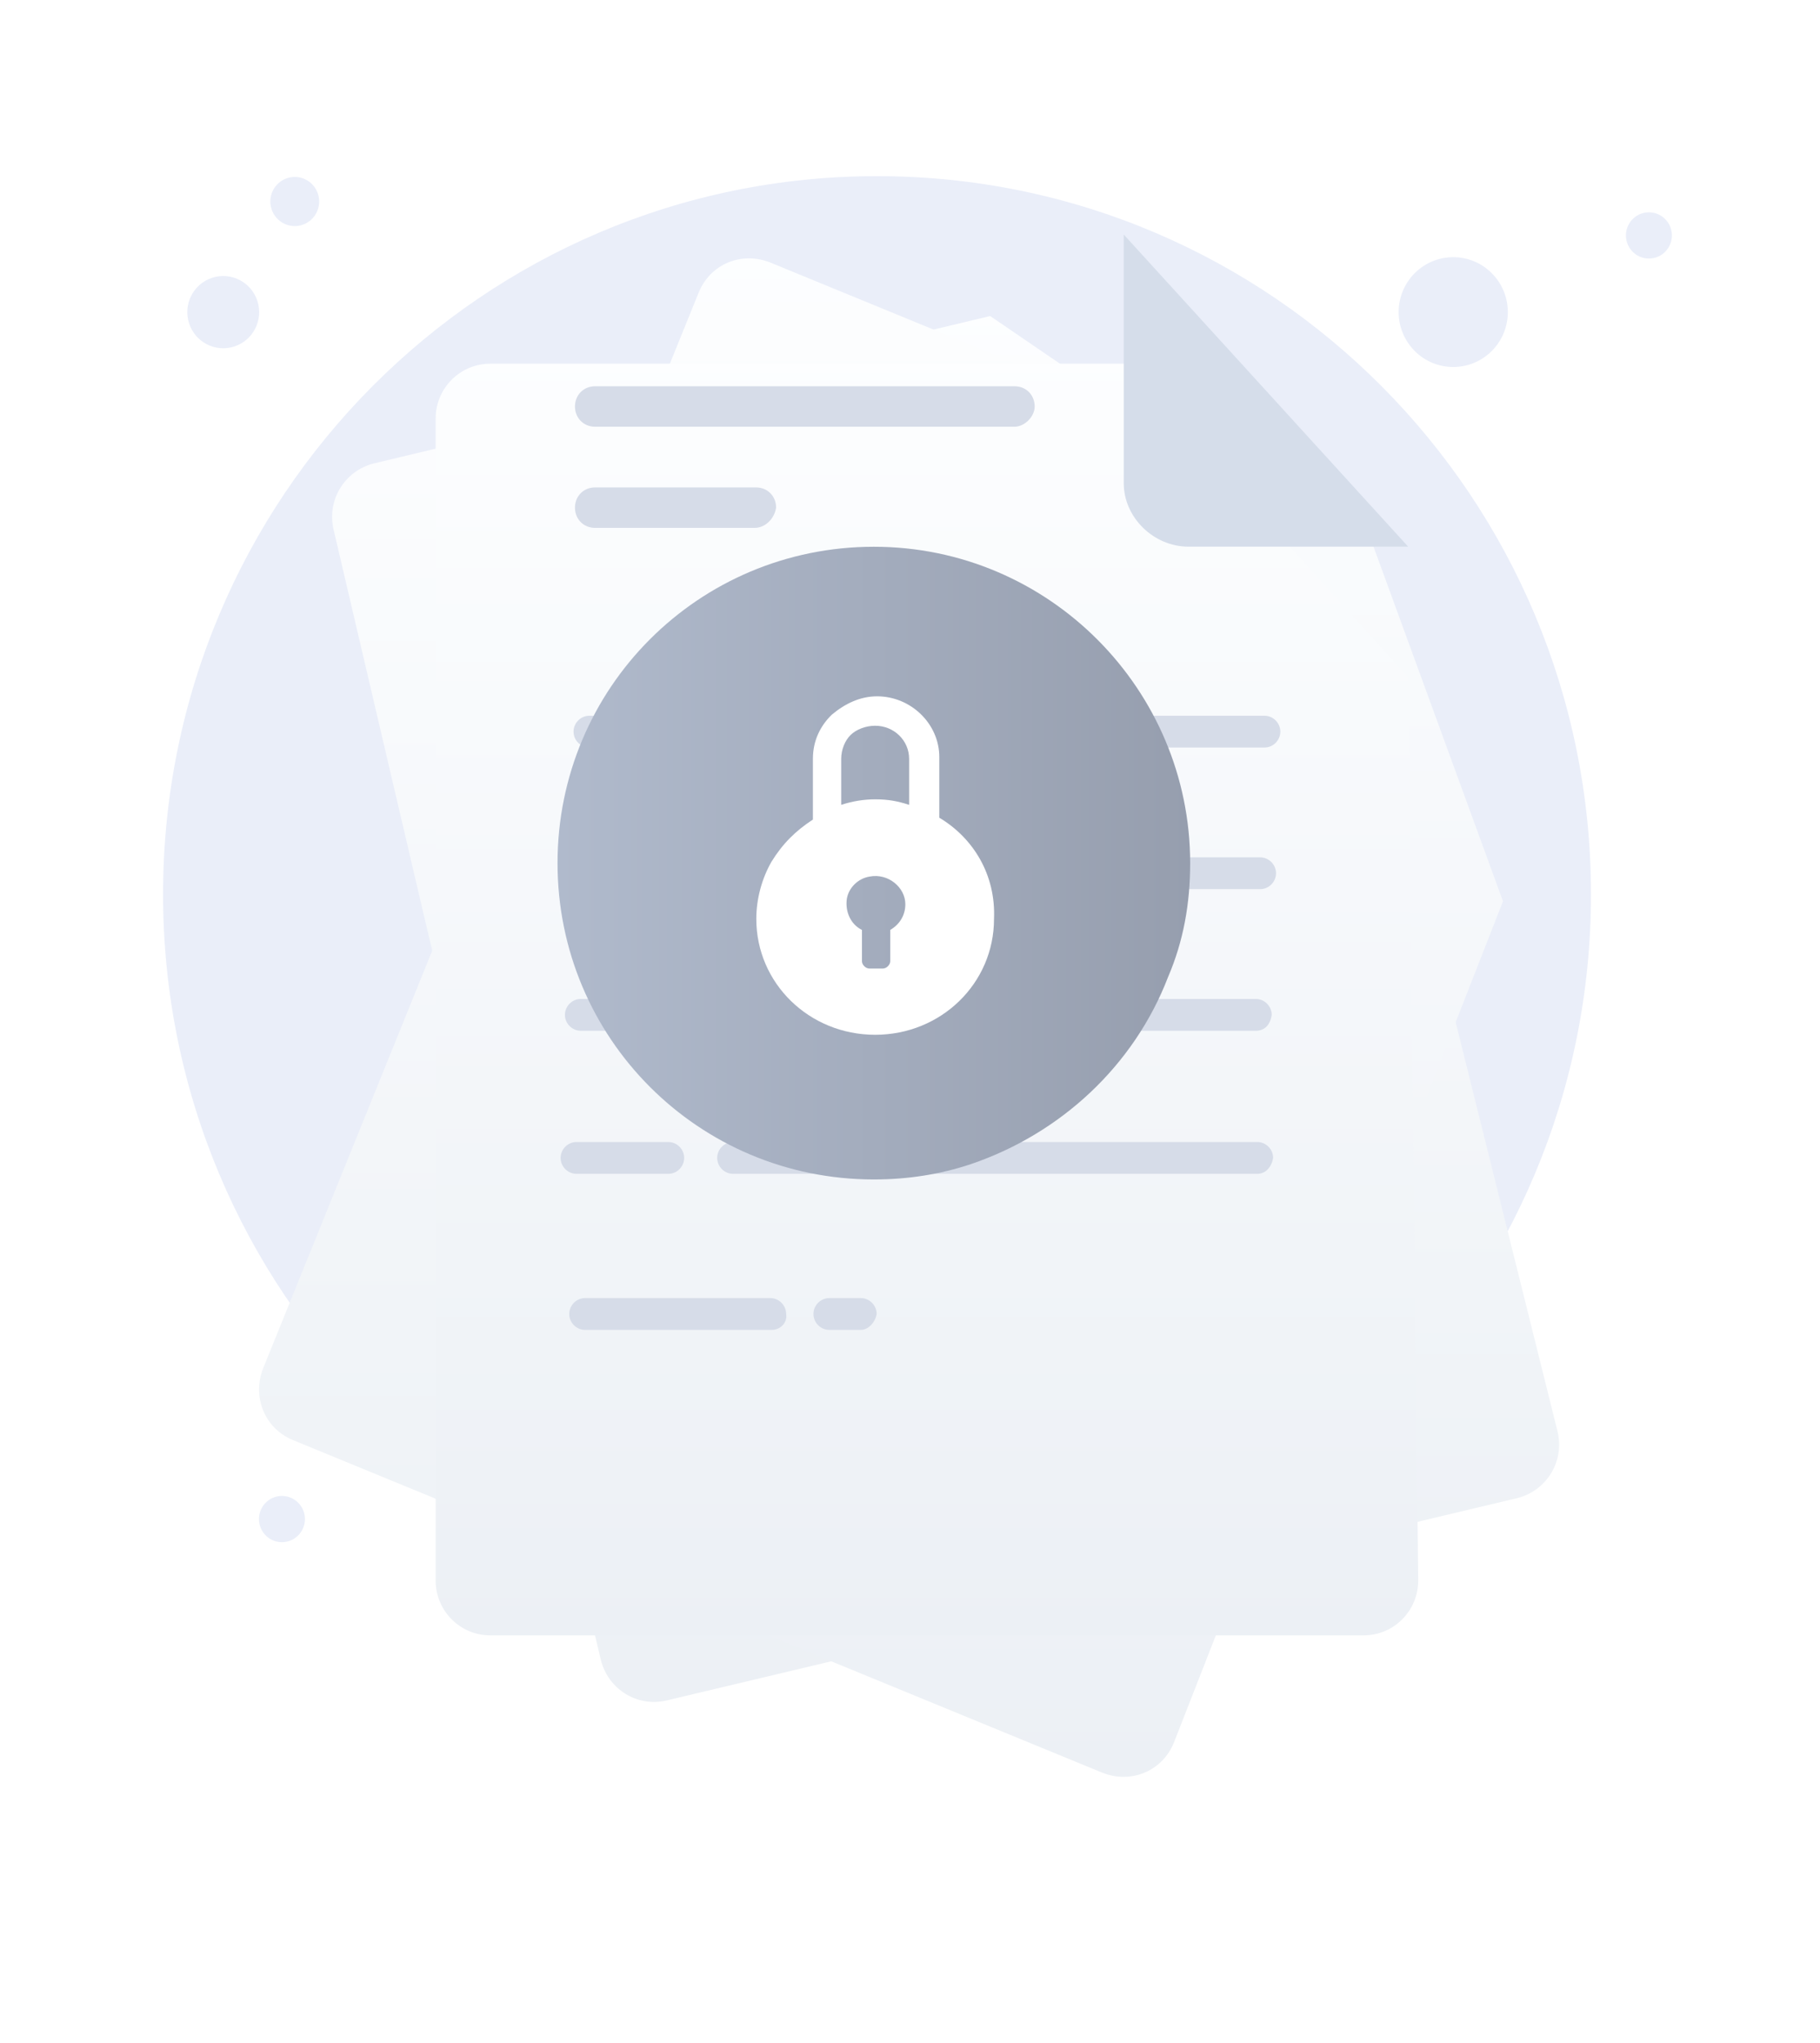 <svg width="155" height="174" viewBox="0 0 155 174" fill="none" xmlns="http://www.w3.org/2000/svg">
<path d="M19.957 29.506C21.564 28.981 22.443 27.245 21.921 25.63C21.398 24.014 19.673 23.13 18.066 23.655C16.46 24.18 15.581 25.916 16.103 27.532C16.625 29.147 18.351 30.031 19.957 29.506Z" fill="#EAEEF9"/>
<path d="M25.746 19.149C26.838 18.792 27.436 17.612 27.081 16.513C26.726 15.414 25.552 14.813 24.46 15.17C23.367 15.527 22.77 16.707 23.125 17.806C23.48 18.905 24.653 19.506 25.746 19.149Z" fill="#EAEEF9"/>
<path d="M126.901 30.028C128.796 28.286 128.928 25.328 127.196 23.422C125.464 21.515 122.524 21.382 120.628 23.125C118.733 24.867 118.6 27.824 120.333 29.731C122.065 31.637 125.005 31.77 126.901 30.028Z" fill="#EAEEF9"/>
<path d="M141.75 21.503C142.548 20.769 142.604 19.524 141.875 18.721C141.145 17.918 139.907 17.862 139.109 18.596C138.311 19.329 138.255 20.575 138.985 21.377C139.714 22.18 140.952 22.236 141.75 21.503Z" fill="#EAEEF9"/>
<path d="M25.332 130.81C26.13 130.076 26.185 128.831 25.456 128.028C24.727 127.226 23.489 127.169 22.691 127.903C21.893 128.637 21.837 129.882 22.566 130.685C23.295 131.487 24.534 131.543 25.332 130.81Z" fill="#EAEEF9"/>
<path d="M74.692 137.316C108.274 137.316 135.497 109.935 135.497 76.158C135.497 42.381 108.274 15 74.692 15C41.111 15 13.888 42.381 13.888 76.158C13.888 109.935 41.111 137.316 74.692 137.316Z" fill="#EAEEF9"/>
<g filter="url(#filter0_d)">
<path d="M36.367 68.086L28.415 34.123C27.803 31.539 29.394 29.078 31.841 28.462L84.326 15.911L114.055 36.215L132.651 110.909C133.263 113.493 131.672 115.954 129.225 116.569L56.798 133.797C54.229 134.412 51.782 132.812 51.171 130.351L35.755 65.502" fill="url(#paint0_linear)"/>
</g>
<g filter="url(#filter1_d)">
<path d="M128.002 65.748L99.985 137.365C99.007 139.826 96.315 140.934 93.868 139.95L24.989 111.647C22.542 110.663 21.441 107.955 22.42 105.494L59.49 13.942C60.469 11.481 63.16 10.373 65.607 11.358L115.645 31.908L128.002 65.748Z" fill="url(#paint1_linear)"/>
</g>
<g filter="url(#filter2_d)">
<path d="M120.783 123.583C120.783 126.168 118.704 128.26 116.134 128.26H41.75C39.181 128.26 37.101 126.168 37.101 123.583V24.648C37.101 22.064 39.181 19.972 41.75 19.972H95.703L119.927 46.675L120.416 91.466L120.783 123.583Z" fill="url(#paint2_linear)"/>
</g>
<path d="M107.081 99.957H62.426C61.692 99.957 61.08 99.342 61.08 98.603C61.08 97.865 61.692 97.25 62.426 97.25H107.081C107.815 97.25 108.427 97.865 108.427 98.603C108.304 99.342 107.815 99.957 107.081 99.957Z" fill="#D6DCE8"/>
<path d="M56.921 99.957H49.091C48.357 99.957 47.745 99.342 47.745 98.603C47.745 97.865 48.357 97.25 49.091 97.25H56.921C57.655 97.25 58.267 97.865 58.267 98.603C58.267 99.342 57.655 99.957 56.921 99.957Z" fill="#D6DCE8"/>
<path d="M106.958 87.775H87.017C86.283 87.775 85.671 87.159 85.671 86.421C85.671 85.683 86.283 85.067 87.017 85.067H106.958C107.693 85.067 108.304 85.683 108.304 86.421C108.182 87.282 107.693 87.775 106.958 87.775Z" fill="#D6DCE8"/>
<path d="M78.575 87.775H49.458C48.724 87.775 48.112 87.159 48.112 86.421C48.112 85.683 48.724 85.067 49.458 85.067H78.575C79.309 85.067 79.921 85.683 79.921 86.421C79.921 87.282 79.309 87.775 78.575 87.775Z" fill="#D6DCE8"/>
<path d="M107.326 75.715H99.618C98.884 75.715 98.272 75.1 98.272 74.362C98.272 73.623 98.884 73.008 99.618 73.008H107.326C108.06 73.008 108.672 73.623 108.672 74.362C108.672 75.1 108.06 75.715 107.326 75.715Z" fill="#D6DCE8"/>
<path d="M92.4 75.715H49.825C49.091 75.715 48.479 75.1 48.479 74.362C48.479 73.623 49.091 73.008 49.825 73.008H92.4C93.134 73.008 93.746 73.623 93.746 74.362C93.746 75.1 93.134 75.715 92.4 75.715Z" fill="#D6DCE8"/>
<path d="M73.315 113.247H70.623C69.889 113.247 69.277 112.631 69.277 111.893C69.277 111.155 69.889 110.539 70.623 110.539H73.315C74.049 110.539 74.66 111.155 74.66 111.893C74.538 112.631 73.926 113.247 73.315 113.247Z" fill="#D6DCE8"/>
<path d="M65.729 113.247H49.825C49.091 113.247 48.479 112.631 48.479 111.893C48.479 111.155 49.091 110.539 49.825 110.539H65.607C66.341 110.539 66.953 111.155 66.953 111.893C67.075 112.631 66.463 113.247 65.729 113.247Z" fill="#D6DCE8"/>
<path d="M107.693 63.656H80.288C79.554 63.656 78.942 63.041 78.942 62.302C78.942 61.564 79.554 60.949 80.288 60.949H107.693C108.427 60.949 109.039 61.564 109.039 62.302C109.039 63.041 108.427 63.656 107.693 63.656Z" fill="#D6DCE8"/>
<path d="M71.48 63.656H50.192C49.458 63.656 48.846 63.041 48.846 62.302C48.846 61.564 49.458 60.949 50.192 60.949H71.357C72.091 60.949 72.703 61.564 72.703 62.302C72.703 63.041 72.214 63.656 71.48 63.656Z" fill="#D6DCE8"/>
<path d="M86.405 36.338H50.681C49.702 36.338 48.968 35.599 48.968 34.615C48.968 33.631 49.702 32.892 50.681 32.892H86.405C87.384 32.892 88.118 33.631 88.118 34.615C88.118 35.477 87.261 36.338 86.405 36.338Z" fill="#D6DCE8"/>
<path d="M64.261 44.952H50.681C49.702 44.952 48.968 44.213 48.968 43.229C48.968 42.244 49.702 41.506 50.681 41.506H64.383C65.362 41.506 66.096 42.244 66.096 43.229C65.974 44.09 65.24 44.952 64.261 44.952Z" fill="#D6DCE8"/>
<path d="M95.703 19.972V41.137C95.703 44.09 98.272 46.551 101.209 46.551H119.927" fill="#D5DDEA"/>
<path d="M101.36 73.499C101.36 76.975 100.781 80.161 99.477 83.202C96.581 90.734 90.353 96.527 82.677 99.134C80.07 100.003 77.318 100.437 74.421 100.437C59.503 100.437 47.482 88.416 47.482 73.499C47.482 58.581 59.503 46.559 74.421 46.559C89.339 46.559 101.36 58.725 101.36 73.499Z" fill="url(#paint3_linear)"/>
<path d="M79.996 69.633V64.464C79.996 61.645 77.585 59.295 74.694 59.295C73.248 59.295 71.962 59.922 70.838 60.861C69.874 61.801 69.231 63.054 69.231 64.621V69.79C67.785 70.73 66.66 71.826 65.696 73.393C64.893 74.802 64.411 76.525 64.411 78.248C64.411 83.731 68.91 88.117 74.533 88.117C80.156 88.117 84.655 83.731 84.655 78.248C84.815 74.489 82.887 71.356 79.996 69.633ZM75.818 79.188V81.851C75.818 82.164 75.497 82.478 75.176 82.478H74.051C73.73 82.478 73.408 82.164 73.408 81.851V80.128V79.188C72.444 78.718 71.962 77.622 72.123 76.525C72.284 75.585 73.087 74.802 74.051 74.646C75.658 74.332 77.103 75.586 77.103 76.995C77.103 77.935 76.621 78.718 75.818 79.188ZM77.425 68.537C76.461 68.224 75.658 68.067 74.533 68.067C73.569 68.067 72.605 68.224 71.641 68.537V64.621C71.641 63.838 71.962 63.054 72.444 62.585C72.926 62.115 73.73 61.801 74.533 61.801C76.139 61.801 77.425 63.054 77.425 64.621V68.537Z" fill="white"/>
<defs>
<filter id="filter0_d" x="6.284" y="4.911" width="148.498" height="162.018" filterUnits="userSpaceOnUse" color-interpolation-filters="sRGB">
<feFlood flood-opacity="0" result="BackgroundImageFix"/>
<feColorMatrix in="SourceAlpha" type="matrix" values="0 0 0 0 0 0 0 0 0 0 0 0 0 0 0 0 0 0 127 0" result="hardAlpha"/>
<feOffset dy="11"/>
<feGaussianBlur stdDeviation="11"/>
<feColorMatrix type="matrix" values="0 0 0 0 0.398 0 0 0 0 0.477 0 0 0 0 0.575 0 0 0 0.27 0"/>
<feBlend mode="normal" in2="BackgroundImageFix" result="effect1_dropShadow"/>
<feBlend mode="normal" in="SourceGraphic" in2="effect1_dropShadow" result="shape"/>
</filter>
<filter id="filter1_d" x="0.064" y="0" width="149.937" height="173.307" filterUnits="userSpaceOnUse" color-interpolation-filters="sRGB">
<feFlood flood-opacity="0" result="BackgroundImageFix"/>
<feColorMatrix in="SourceAlpha" type="matrix" values="0 0 0 0 0 0 0 0 0 0 0 0 0 0 0 0 0 0 127 0" result="hardAlpha"/>
<feOffset dy="11"/>
<feGaussianBlur stdDeviation="11"/>
<feColorMatrix type="matrix" values="0 0 0 0 0.398 0 0 0 0 0.477 0 0 0 0 0.575 0 0 0 0.27 0"/>
<feBlend mode="normal" in2="BackgroundImageFix" result="effect1_dropShadow"/>
<feBlend mode="normal" in="SourceGraphic" in2="effect1_dropShadow" result="shape"/>
</filter>
<filter id="filter2_d" x="15.101" y="8.972" width="127.682" height="152.288" filterUnits="userSpaceOnUse" color-interpolation-filters="sRGB">
<feFlood flood-opacity="0" result="BackgroundImageFix"/>
<feColorMatrix in="SourceAlpha" type="matrix" values="0 0 0 0 0 0 0 0 0 0 0 0 0 0 0 0 0 0 127 0" result="hardAlpha"/>
<feOffset dy="11"/>
<feGaussianBlur stdDeviation="11"/>
<feColorMatrix type="matrix" values="0 0 0 0 0.398 0 0 0 0 0.477 0 0 0 0 0.575 0 0 0 0.27 0"/>
<feBlend mode="normal" in2="BackgroundImageFix" result="effect1_dropShadow"/>
<feBlend mode="normal" in="SourceGraphic" in2="effect1_dropShadow" result="shape"/>
</filter>
<linearGradient id="paint0_linear" x1="80.499" y1="13.181" x2="80.499" y2="135.201" gradientUnits="userSpaceOnUse">
<stop stop-color="#FDFEFF"/>
<stop offset="0.996" stop-color="#ECF0F5"/>
</linearGradient>
<linearGradient id="paint1_linear" x1="74.999" y1="8.009" x2="74.999" y2="141.701" gradientUnits="userSpaceOnUse">
<stop stop-color="#FDFEFF"/>
<stop offset="0.996" stop-color="#ECF0F5"/>
</linearGradient>
<linearGradient id="paint2_linear" x1="78.915" y1="17.467" x2="78.915" y2="129.427" gradientUnits="userSpaceOnUse">
<stop stop-color="#FDFEFF"/>
<stop offset="0.996" stop-color="#ECF0F5"/>
</linearGradient>
<linearGradient id="paint3_linear" x1="47.457" y1="73.504" x2="101.37" y2="73.504" gradientUnits="userSpaceOnUse">
<stop stop-color="#B0BACC"/>
<stop offset="1" stop-color="#969EAE"/>
</linearGradient>
</defs>
</svg>
